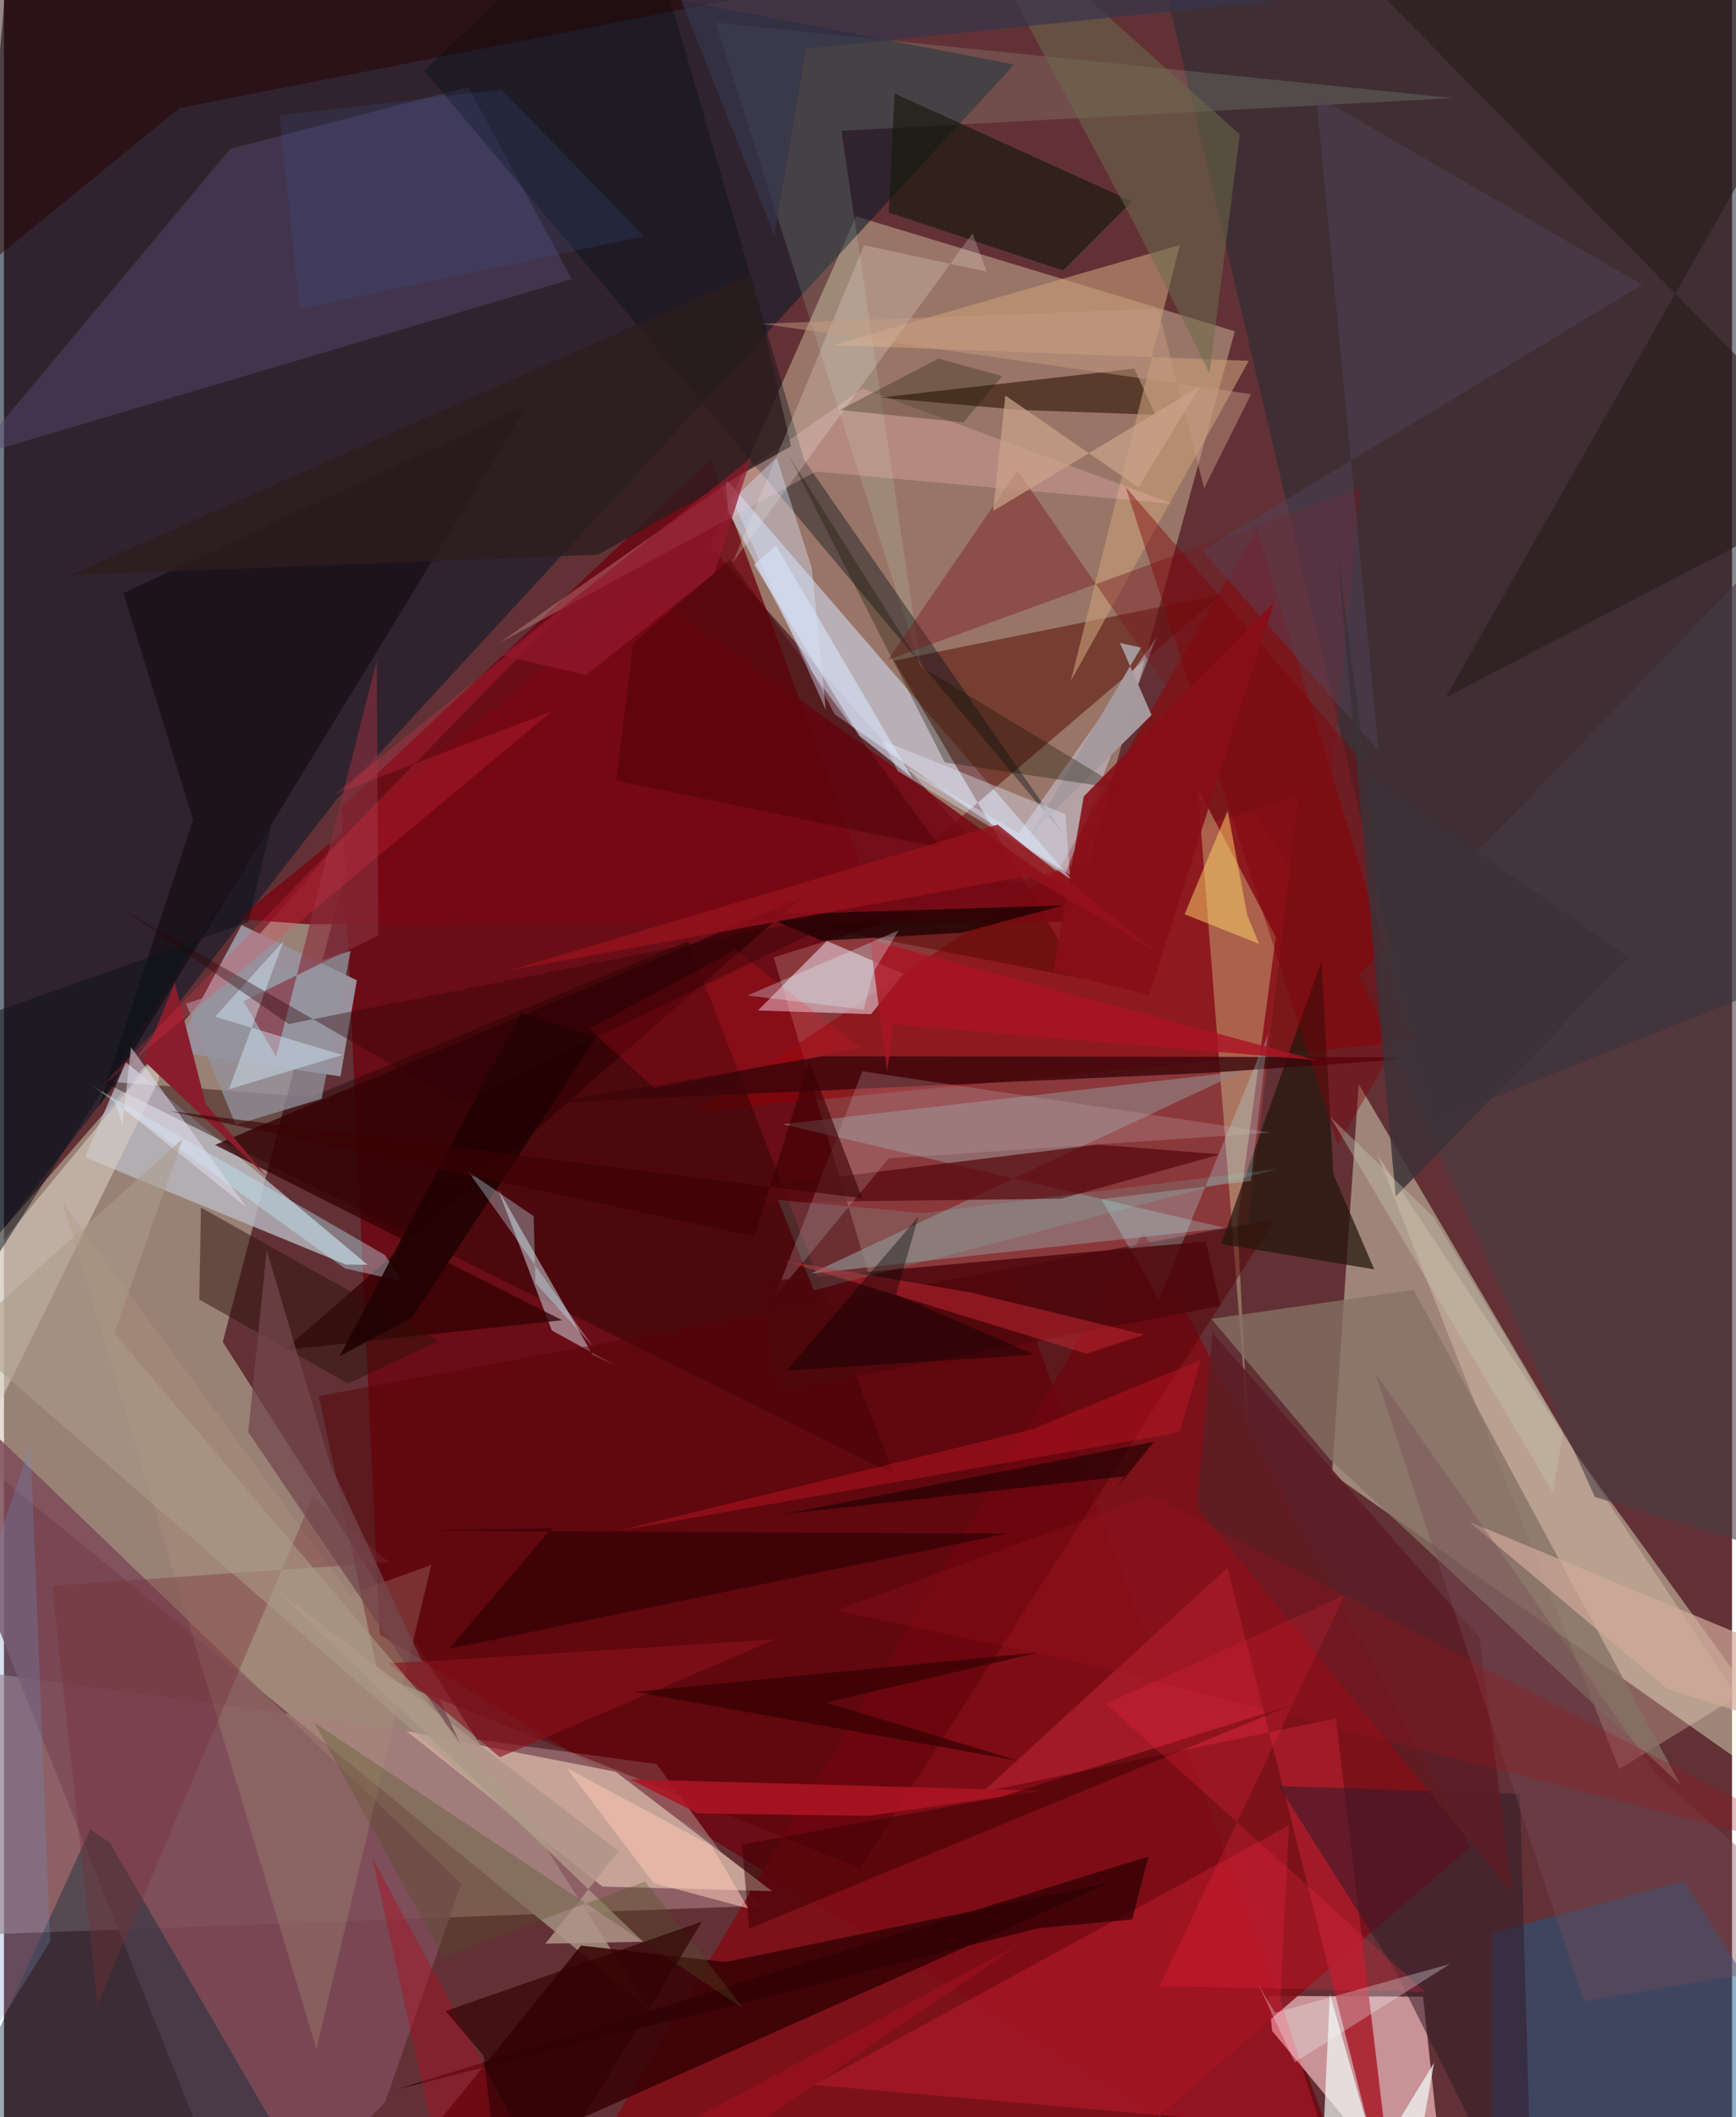 <svg xmlns="http://www.w3.org/2000/svg" width="228" height="278" viewBox="0 0 836 1024"><path fill="#623136" d="M0 0h836v1024H0z"/><path fill="#cbc5ae" fill-opacity=".537" d="M171.87 396.403L105.857 649.05l205.957 322.189L-62 665.347z"/><path fill="#c7af90" fill-opacity=".545" d="M412.184 104.636l-70.581 159.418L513.92 457.98l81.525-297.75z"/><path fill="#f2fbd6" fill-opacity=".42" d="M760.382 702.877l-104.99-178.505-12.921 188.477L898 892.62z"/><path fill="#6d030d" fill-opacity=".769" d="M181.741 790.465l-18.355-400.139L341.983 222.19 661.081 1086z"/><path fill="#a47b7e" fill-opacity=".635" d="M315.749 853.211l49.95 68.58L-62 937.605V801.738z"/><path fill="#0d1a2a" fill-opacity=".584" d="M-62 673.602L6.047-62l482.688 93.216L160.89 386.83z"/><path fill="#e0aaaf" fill-opacity=".808" d="M699.61 1086l-13.12-120.295-74.849-.358 1.912 17.017z"/><path fill="#8b383b" d="M372.36 463l253.895-77.983-24.296 206.659-180.67 34.387z"/><path fill="#232c33" fill-opacity=".549" d="M690.978 542.775L898 459.935l-3.407-519.276-334.522 45.885z"/><path fill="#810c17" fill-opacity=".863" d="M709.314 893.4L530.63 1047.59l-261.358 21.547 282-473.391z"/><path fill="#b9bac1" fill-opacity=".796" d="M58.965 513.7l116.911 98.02-10.434-.068-126.285-51.87z"/><path fill="#8e0005" fill-opacity=".533" d="M509.592 421.58l96.56-165.995 75.4 247.855-346.932 34.261z"/><path fill="#c9ccde" fill-opacity=".667" d="M401.874 345.495l-51.568-98.301-1.271-15.85L516.89 425.878z"/><path fill="#210000" fill-opacity=".412" d="M430.537 713.043L330.9 455.213l-182.303 75.392L47.1 522.867z"/><path fill="#c9a599" fill-opacity=".976" d="M371.51 914.66l-81.925-2.19-94.882-75.231 101.172 19.674z"/><path fill="#370205" fill-opacity=".871" d="M349.036 948.965l185.956-38.37-361.42 161.071 105.591-130.66z"/><path fill="#540600" fill-opacity=".502" d="M521.193 473.159l-90.666-153.632 158.397-31.942-189.477 161.81z"/><path fill="#1a5a88" fill-opacity=".49" d="M812.848 909.661L898 1045.791 719.645 1086l.265-151.01z"/><path fill="#7b4c58" fill-opacity=".851" d="M184.397 1016.696l36.93-105.642L-62 638.294 116.162 1086z"/><path fill="#f3eaf7" fill-opacity=".514" d="M435.318 471.07L398.1 455.135l-33.363 33.604 54.7 1.775z"/><path fill="#98909b" d="M162.81 520.615l7.904-46.504-55.753-26.698-32.872 61.13z"/><path fill="#f2ffb3" fill-opacity=".31" d="M596.714 590.828l5.008 99.442-24.215-309.188 37.79 72.138z"/><path fill="#564b72" fill-opacity=".447" d="M109.528 71.992l-124.45 148.805 289.588-85.795-50.015-92.878z"/><path fill="#937d7e" fill-opacity=".706" d="M376.84 543.762l213.823 50.147-200.252 22.063 208.593-97.83z"/><path fill="#d2e0ea" fill-opacity=".506" d="M265.044 643.514l30.783 16.924-11.056-5.174-45.751-80.105z"/><path fill="#ffe9cc" fill-opacity=".267" d="M888.75 789.643l-107.339 66.01-116.983-297.196 224.04 337.391z"/><path fill="#a71c2a" fill-opacity=".859" d="M644.317 831.158l-170.862 35.538 118.486-108.503L674.66 1086z"/><path fill="#cfffd3" fill-opacity=".137" d="M701.05 47.438l-356.787-36.48 99.567 312.961-38.69-260.663z"/><path fill="#fd263f" fill-opacity=".271" d="M637.588 1029.85l-245.726-21.478L621.68 882.759l-4.2 84.675z"/><path fill="#570006" fill-opacity=".475" d="M414.129 903.493l200.75-313.704-462.557 85.39 28.636 134.736z"/><path fill="#041118" fill-opacity=".4" d="M203.295 34.133L304.335-62l82.776 284.473L513.551 404.7z"/><path fill="#341c0a" fill-opacity=".639" d="M423.904 192.285l67.647 5.994 65.386 2.331-10.072-22.325z"/><path fill="#780814" fill-opacity=".835" d="M535.026 445.73L309.028 284.111l-196.05 160.39 33.933 2.502z"/><path fill="#340105" fill-opacity=".773" d="M270.055 638.554l-134.398 14.408L385.642 434.3l-283.52 119.453z"/><path fill="#c79d77" fill-opacity=".608" d="M401.026 166.908l201.206 7.6-86.153 154.925 52.77-210.922z"/><path fill="#857165" fill-opacity=".776" d="M811.046 863.232L682.027 623.86l-97.903 14.043 57.268 67.835z"/><path fill="#24150c" fill-opacity=".718" d="M643.157 567.962l19.758 45.983-74.067-12.313 48.536-136.837z"/><path fill="#002636" fill-opacity=".384" d="M51.104 890.992l-9.402-6.147L-50.14 1086h214.398z"/><path fill="#10090f" fill-opacity=".584" d="M45.658 535.815l45.817-139.22-33.69-109.779 195.276-90.658z"/><path fill="#171a0d" fill-opacity=".659" d="M430.877 45.248l-2.795 57.549 84.34 28.038 33.307-33.428z"/><path fill="#d9cfc5" fill-opacity=".576" d="M75.85 507.875L-22.583 626.95-62 800.221l136.864-277.83z"/><path fill="#dae5fd" fill-opacity=".408" d="M430.517 367.885l83.262 53.916 43.727-113.428-66.576 94.619z"/><path fill="#ffc4c3" fill-opacity=".267" d="M415.44 187.933L239.825 310.831l152.968-82.762 172.801 15.66z"/><path fill="#570a0f" fill-opacity=".741" d="M295.013 582.43l216.541-2.675 76.74-21.419-58.928-4.734z"/><path fill="#3b060b" fill-opacity=".808" d="M583.374 518.846L264.218 533.41l132.05-22.53 294.958.459z"/><path fill="#321a2a" fill-opacity=".537" d="M733.387 867.656L616.7 863.835l55.682 88.14L739.553 1086z"/><path fill="#781a1f" fill-opacity=".416" d="M427.646 319.193l228.658-83.336-20.103 203.277L490.357 227.56z"/><path fill="#2d120b" fill-opacity=".49" d="M210.228 648.555l-114.924-64.48-.82 44.473 72.014 40.586z"/><path fill="#f4fffc" fill-opacity=".675" d="M691.884 997.6l-15.807 88.4-34.647-121.539-5.772 125.515z"/><path fill="#52465c" fill-opacity=".451" d="M664.988 363.122L634.857 46.221l157.632 91.512L579.662 266.15z"/><path fill="#2c1d1e" fill-opacity=".784" d="M32.028 278.167l255.297-9.858 93.4-52.435-19.136-83.37z"/><path fill="#240000" fill-opacity=".475" d="M381.941-6L-62-21.422v193.666L84.925 52.275z"/><path fill="#891d2c" d="M67.282 512.702L82.61 475.43l14.972 58.464 29.416 35.18z"/><path fill="#2b0104" fill-opacity=".62" d="M215.25 797.515l49.662-58.298-57.984 1.095 278.397 1.466z"/><path fill="#6c6b4b" fill-opacity=".537" d="M455.869-62L597.84 65.006l-14.617 115.467-37.014-73.437z"/><path fill="#d8e4f6" fill-opacity=".612" d="M439.398 376.254l-25.575-20.39-50.898-82.804 10.602-9.146z"/><path fill="#291b1d" fill-opacity=".6" d="M697.48 337.321L898-15.229 608.623-61.418 898 233.01z"/><path fill="#c7afb2" fill-opacity=".255" d="M415.26 518.138l197.75 29.696-184.948 12.435-55.063 66.642z"/><path fill="#d1a99a" fill-opacity=".702" d="M839.604 790.305l-130.767-54.304 95.91 80.894L898 846.262z"/><path fill="#b6fcff" fill-opacity=".243" d="M558.774 628.414l52.777-128.291-8.34 71.124-72.367 8.73z"/><path fill="#483b42" fill-opacity=".58" d="M898 219.68L655.33 471.59l114.273 252.412L898 763.092z"/><path fill="#ad1423" fill-opacity=".867" d="M302.905 860.563l199.317 5.602-84.102 12.097-82.532-1.157z"/><path fill="#5c1d25" fill-opacity=".871" d="M729.865 916.015l-16-123.847-129.19-147.474-7.55 84.401z"/><path fill="#c3f2ff" fill-opacity=".376" d="M193.115 619.873l-28.262-6.414-122.885-88.772 142.287 82.296z"/><path fill="#380000" fill-opacity=".502" d="M360.534 932.808L624.01 824.235l-143.035 45.203-123.922 22.684z"/><path fill="#fcd16a" fill-opacity=".51" d="M601.443 442.54l5.728 13.97-36.014-14.319 20.857-50.067z"/><path fill="#4e080d" fill-opacity=".839" d="M588.54 631.585l-214.452 41.214-7.753-53 215.068-19.365z"/><path fill="#180001" fill-opacity=".741" d="M512.309 437.929l-145.74 4.612 29.122 12.479 67.727-3.9z"/><path fill="#ae947b" fill-opacity=".298" d="M151.191 991.01l55.536-234.148-39.355 14.332L28.353 581.66z"/><path fill="#9495a0" fill-opacity=".733" d="M112.108 544.018l-24.035-58.592 79.684-25.554-14.115 71.585z"/><path fill="#420002" fill-opacity=".412" d="M453.188 410.092l-157.024-32.53 8.305-66.618 46.572-40.204z"/><path fill="#a5999d" fill-opacity=".992" d="M555.17 345.812l-58.178 57.53 53.099-90.095L539.899 311z"/><path fill="#872e3c" fill-opacity=".651" d="M180.342 319.485L131.674 511.08l-15.844-26.793 65.246-31.795z"/><path fill="#181500" fill-opacity=".325" d="M379.364 219.779l64.733 102.906 97.779 59.168-86.729-13.082z"/><path fill="#fffaf1" fill-opacity=".212" d="M352.472 272.252L416.08 118.64l59.34 12.73-6.852-18.55z"/><path fill="#c31625" fill-opacity=".435" d="M579.012 657.79l-10.407 35-272.185 47.748 200.68-49.117z"/><path fill="#e2eefe" fill-opacity=".38" d="M513.545 393.818l2.066 29.293-83.167-50.135-7.625-14.874z"/><path fill="#763038" fill-opacity=".369" d="M149.561 723.512L45.257 969.588 23.324 766.94l162.931-11.291z"/><path fill="#be2531" fill-opacity=".541" d="M376.983 609.676l90.661 15.405 84.02 20.482-27.89 9.137z"/><path fill="#ff283e" fill-opacity=".227" d="M687.526 963.397l-128.489-2.777 89.477-189.069L533.08 824.05z"/><path fill="#d5dff8" fill-opacity=".42" d="M352.448 241.78l21.282-20.566 17.075 53.48 6.805 68.69z"/><path fill="#ab1322" fill-opacity=".804" d="M430.023 495.492l-2.703 23.153-8.308-64.099 215.862 58.22z"/><path fill="#c69d86" fill-opacity=".459" d="M558.317 149.336l22.308 86.772 22.707-45.473-236.527-34.053z"/><path fill="#2b0104" fill-opacity=".725" d="M500 932.67l45.823-4.313 7.863-30.453-364.397 112.851z"/><path fill="#ae1022" fill-opacity=".431" d="M219.597 1086l272.058-146-212.659 146L178.23 898.582z"/><path fill="#cba48a" fill-opacity=".71" d="M548.826 235.739l-64.364-44.414-5.937 55.839 100.056-60.327z"/><path fill="#210203" fill-opacity=".914" d="M162.44 655.868l87.567-165.982 36.488 11.789-88.998 135.457z"/><path fill="#1d1b00" fill-opacity=".294" d="M464.167 204.327l-59.865-6.047 47.704-24.792 30.906 8.387z"/><path fill="#7f0009" fill-opacity=".416" d="M668.743 513.233l-9.596-142.537L542.595 235.49l102.656 318.227z"/><path fill="#fe3556" fill-opacity=".208" d="M160.032 384.096l104.725-39.878L43.842 528.622l229.347-235.826z"/><path fill="#af9588" fill-opacity=".839" d="M297.366 895.256l-166.737-127.25 178.62 171.137-47.366.988z"/><path fill="#e2e0f1" fill-opacity=".518" d="M61.468 506.54l-4.119 37.625-3.671-11.13 63.57 50.82z"/><path fill="#774d58" fill-opacity=".384" d="M764.321 967.935l-101.05-304.04 136.644 195.068L898 945.731z"/><path fill="#70ebdc" fill-opacity=".149" d="M391.752 624.071l-17.297-43.655 70.022 6.323 172.1-21.45z"/><path fill="#880e18" fill-opacity=".898" d="M507.686 469.668l14.714-84.455 92.105-94.065-60.499 190.068z"/><path fill="#cbf4fd" fill-opacity=".333" d="M224.704 566.75l60.299 84.6-27.887-30.855-.874-32.283z"/><path fill="#95111d" fill-opacity=".804" d="M480.767 398.824L244.89 469.229l250.72-45.559 62.427 37.16z"/><path fill="#545224" fill-opacity=".318" d="M150.17 833.172l207.672 138.345-47.67-61.478-97.87 36.194z"/><path fill="#6d8fc1" fill-opacity=".275" d="M12.797 698.352L-62 923.562v150.54l84.387-135.113z"/><path fill="#1a0102" fill-opacity=".616" d="M556.393 697.316l-18.39 22.77 4.053-6.036-164.114 18.173z"/><path fill="#73484d" fill-opacity=".733" d="M157.882 708.43l63.72 136.703-103.44-152.525 8.938-87.984z"/><path fill="#ff132b" fill-opacity=".176" d="M414.307 506.693l-60.44-47.249-70.786 38.156 31.324 28.47z"/><path fill="#d5edfb" fill-opacity=".439" d="M135.336 454.987l-26.48 71.836 54.858-16.581-61.587-18.476z"/><path fill="#425ea2" fill-opacity=".173" d="M309.588 114.281L240.744 43.35 133.323 55.868l9.68 93.55z"/><path fill="#3b0004" fill-opacity=".616" d="M389.637 513.183l-26.693 84.914-282.873-60.71 335.201 42.224z"/><path fill="#310204" fill-opacity=".667" d="M232.069 994.306l-18.397-21.633 124.026-43.262L242.504 1086z"/><path fill="#9c131f" fill-opacity=".278" d="M402.33 778.972l125.51 26.68L898 901.022 555.01 723.157z"/><path fill="#f4ffff" fill-opacity=".282" d="M624.41 997.471l75.214-47.593-84.691 23.594-8.04-13.541z"/><path fill="#3b3238" fill-opacity=".831" d="M645.07 266.817l14.14 107.782 126.893 88.416-112.836 115.684z"/><path fill="#c7c8b6" fill-opacity=".376" d="M641.621 540.213l50.07 48.562 62.467 104.091-4.807 28.94z"/><path fill="#35364c" fill-opacity=".698" d="M320.666-17.662L614.024.43 388.086 23.611l-15.448 90.236z"/><path fill="#89111c" fill-opacity=".627" d="M239.888 849.902l133.394-57.032-162.406 10.29-24.814 1.296z"/><path fill="#040000" fill-opacity=".38" d="M498.49 655.2l-119.85 7.713 63.784-74.533-10.842 37.847z"/><path fill="#ddfcff" fill-opacity=".294" d="M359.64 481.48l73.187-31.475-12.273 20.325-4.599 18.023z"/><path fill="#f7c5b4" fill-opacity=".565" d="M272.23 855.13l70.043 37.51 17.771 30.394-45.749-12.3z"/><path fill="#310001" fill-opacity=".675" d="M305.357 818.292l185.694 33.413-93.262-28.247 102.85-24.25z"/><path fill="#2e0407" fill-opacity=".384" d="M220.467 533.809l-162.871-93.85 80.227 55.328 276.049-54.948z"/><path fill="#0b121b" fill-opacity=".51" d="M118.255 445.9l11.063-46.976-180.323 283.652 37.963-190.112z"/><path fill="#ad9d89" fill-opacity=".557" d="M-20.457 646.87L86.42 550.798l-33.108 93.909 215.66 254.286z"/><path fill="#93182c" fill-opacity=".71" d="M281.597 326.457l-40.502-9.402 120.388-95.59-17.772 55.82z"/></svg>